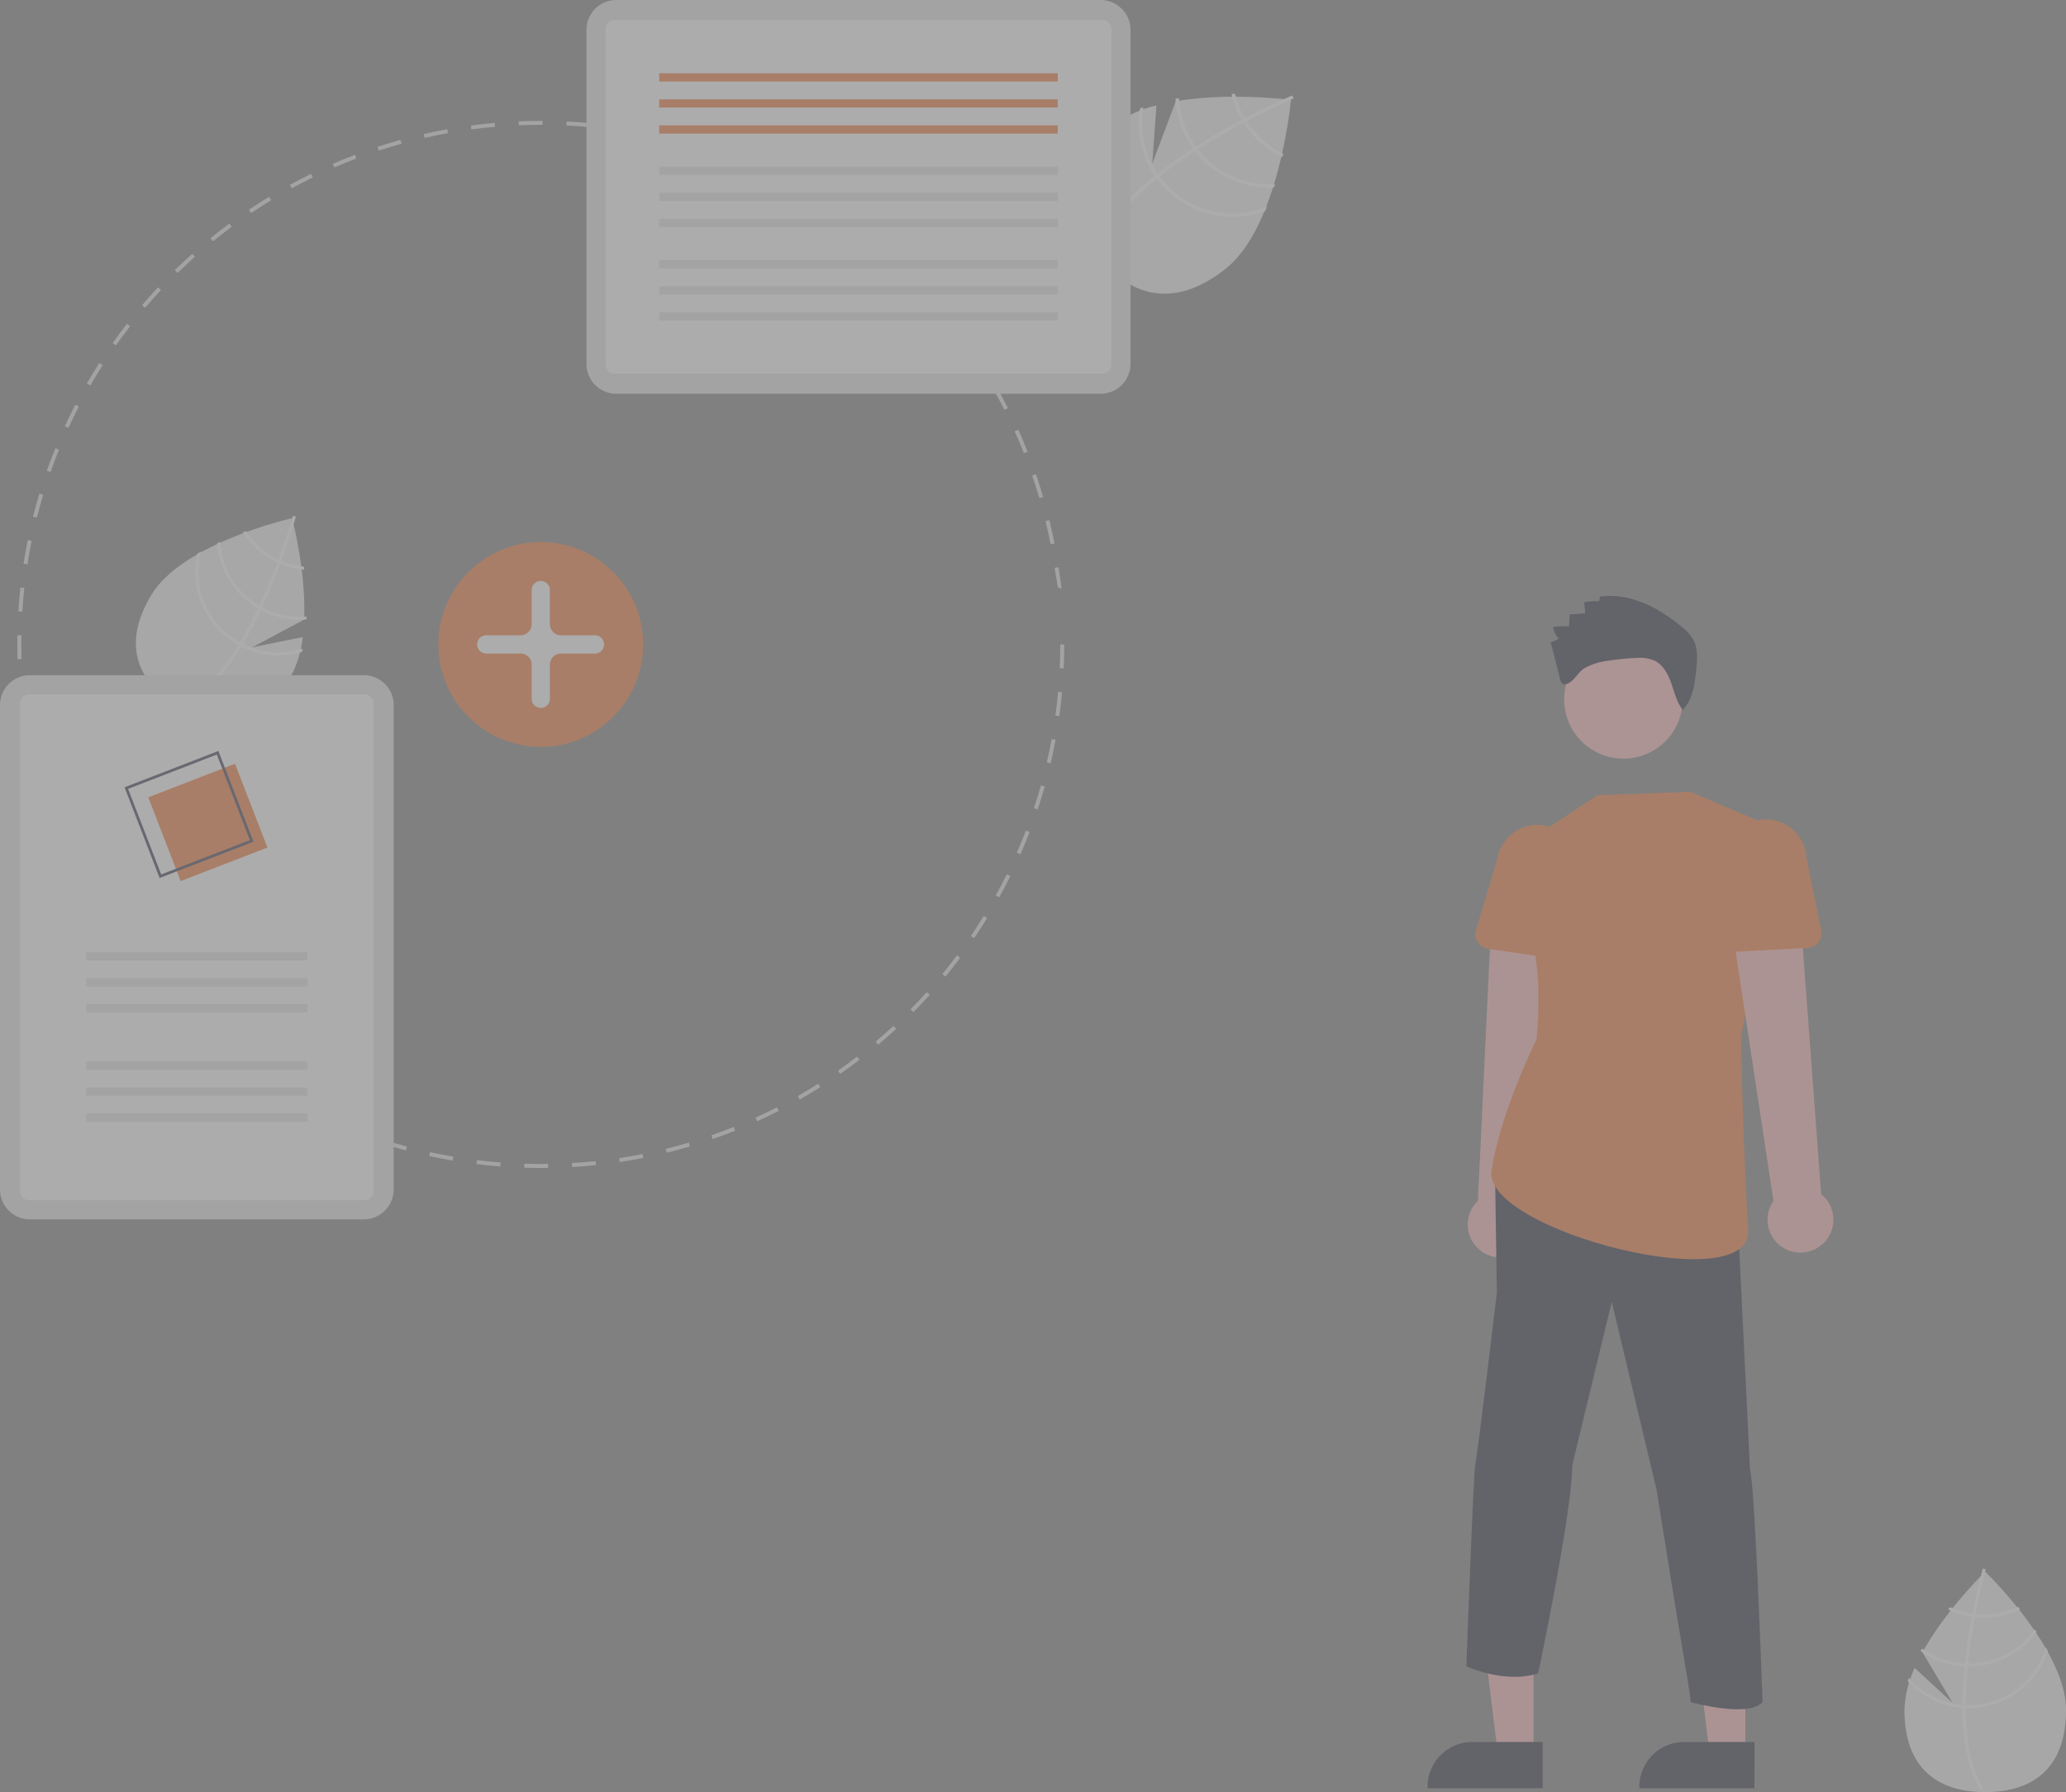 <svg xmlns="http://www.w3.org/2000/svg" width="539.626" height="468" viewBox="0 0 539.626 468">
  <rect x="0" y="0" width="539.626" height="468" fill="#808080" stroke="none"/>
  <g id="undraw_Add_file_re_s4qf" transform="translate(0 0)" opacity="0.35">
    <path id="Path_334" data-name="Path 334" d="M902.5,720.972l9.931,9.142-7.892-13.243c6.218-11.276,16.387-21.021,16.387-21.021s21.1,20.213,21.1,36.1-9.446,21.437-21.1,21.437-21.1-5.548-21.1-21.437A27.874,27.874,0,0,1,902.5,720.972Z" transform="translate(-402.394 -285.39)" fill="#f2f2f2"/>
    <path id="Path_335" data-name="Path 335" d="M920.942,730.263v.783c.046,9.1,1.582,16.207,4.594,21.208.043.074.089.143.132.217l.337-.205.322-.2c-3.342-5.4-4.525-13.035-4.567-20.976,0-.256-.008-.516,0-.775.012-3.362.217-6.762.547-10.065.023-.256.05-.516.078-.775.458-4.358,1.117-8.522,1.791-12.14.047-.256.1-.512.147-.764,1.167-6.118,2.357-10.55,2.629-11.531.031-.12.05-.186.054-.2l-.368-.1,0,0-.372-.1c0,.015-.07.236-.178.648-.415,1.535-1.493,5.7-2.551,11.2-.047.248-.1.5-.143.76-.551,2.935-1.089,6.215-1.516,9.658q-.163,1.3-.291,2.559c-.031.26-.058.52-.081.776Q920.961,725.581,920.942,730.263Z" transform="translate(-408.354 -285.044)" fill="#fff"/>
    <path id="Path_336" data-name="Path 336" d="M916.217,708.674q-.238.308-.489.628a21.392,21.392,0,0,0,6.184,1.873c.26.039.523.074.787.1a22.1,22.1,0,0,0,2.334.124,21.577,21.577,0,0,0,9.488-2.187l-.492-.621a20.807,20.807,0,0,1-9,2.032,21.327,21.327,0,0,1-2.183-.112c-.271-.028-.534-.062-.794-.1A20.735,20.735,0,0,1,916.217,708.674Z" transform="translate(-406.883 -288.986)" fill="#fff"/>
    <path id="Path_337" data-name="Path 337" d="M906.073,721.753c-.128.229-.252.458-.376.686a21.579,21.579,0,0,0,11.5,4.032c.268.012.535.019.806.023.109,0,.217,0,.326,0a21.693,21.693,0,0,0,17.629-9.053c-.151-.233-.306-.462-.461-.691a20.917,20.917,0,0,1-17.168,8.968c-.082,0-.167,0-.248,0q-.4,0-.8-.023a20.773,20.773,0,0,1-11.2-3.943Z" transform="translate(-404.051 -291.29)" fill="#fff"/>
    <path id="Path_338" data-name="Path 338" d="M901.276,731.314c-.093.287-.186.57-.268.857a21.678,21.678,0,0,0,14.307,6.983c.271.019.543.035.818.043s.578.019.869.019a21.741,21.741,0,0,0,20.623-14.927c-.167-.314-.341-.624-.516-.938A20.974,20.974,0,0,1,917,738.441c-.291,0-.582-.008-.872-.019-.271-.012-.543-.027-.814-.05a20.906,20.906,0,0,1-14.039-7.057Z" transform="translate(-402.728 -293.152)" fill="#fff"/>
    <path id="Path_339" data-name="Path 339" d="M299.815,343.565l-13.227,2.691L300.19,339c.508-12.867-3.159-26.466-3.159-26.466s-28.51,6.394-36.725,19.994-3,23.233,6.976,29.258,20.927,6.159,29.142-7.441a27.872,27.872,0,0,0,3.391-10.781Z" transform="translate(-220.746 -177.201)" fill="#f2f2f2"/>
    <path id="Path_340" data-name="Path 340" d="M288.873,345.111l-.4.67c-4.747,7.768-9.733,13.055-14.9,15.778-.075.041-.15.077-.225.118l-.182-.35-.171-.339c5.653-2.9,10.613-8.818,14.754-15.593.136-.217.273-.437.4-.662,1.728-2.883,3.31-5.9,4.736-8.9.112-.231.223-.467.335-.7,1.862-3.967,3.45-7.872,4.743-11.317.092-.243.182-.488.269-.73,2.164-5.84,3.437-10.249,3.712-11.229.036-.119.053-.185.058-.2l.369.1h.005l.373.1c0,.015-.063.239-.182.646-.439,1.529-1.671,5.654-3.608,10.907-.089.236-.178.482-.27.725-1.046,2.8-2.281,5.883-3.7,9.051q-.531,1.194-1.074,2.341c-.108.238-.219.475-.331.706Q291.277,341.093,288.873,345.111Z" transform="translate(-225.473 -176.952)" fill="#fff"/>
    <path id="Path_341" data-name="Path 341" d="M305.22,324.985c-.24-.1-.484-.211-.727-.326a21.4,21.4,0,0,1-1.93-1.034,20.807,20.807,0,0,1-6.649-6.39l-.742.276a21.576,21.576,0,0,0,6.99,6.777,22.128,22.128,0,0,0,2.062,1.1c.24.113.483.22.726.321a21.4,21.4,0,0,0,6.262,1.594q-.049-.4-.093-.79A20.734,20.734,0,0,1,305.22,324.985Z" transform="translate(-231.733 -178.528)" fill="#fff"/>
    <path id="Path_342" data-name="Path 342" d="M297.539,338.2q-.355-.188-.7-.4c-.072-.039-.145-.083-.214-.125a20.917,20.917,0,0,1-10.059-16.553c-.251.116-.5.231-.752.352a21.694,21.694,0,0,0,10.41,16.864c.093.056.186.112.281.165.234.137.467.269.7.4a21.579,21.579,0,0,0,11.925,2.493c.012-.26.024-.52.033-.782a20.773,20.773,0,0,1-11.627-2.416Z" transform="translate(-229.092 -179.626)" fill="#fff"/>
    <path id="Path_343" data-name="Path 343" d="M290.257,348.78c-.244-.12-.485-.247-.723-.378-.255-.14-.508-.284-.757-.434a20.974,20.974,0,0,1-9.409-23.313c-.312.179-.621.354-.927.537a21.741,21.741,0,0,0,9.935,23.44c.249.15.5.3.753.432s.48.263.722.386a21.678,21.678,0,0,0,15.857,1.42c.079-.288.145-.578.214-.872a20.906,20.906,0,0,1-15.666-1.219Z" transform="translate(-226.856 -180.622)" fill="#fff"/>
    <path id="Path_344" data-name="Path 344" d="M618.975,161.447l-1.077,15.2,6.13-16.285c14.326-2.45,30.082-.336,30.082-.336s-2.985,32.843-17.005,44.027-25.564,6.754-33.765-3.527-9.955-22.521,4.065-33.7A31.446,31.446,0,0,1,618.975,161.447Z" transform="translate(-316.927 -133.916)" fill="#f2f2f2"/>
    <path id="Path_345" data-name="Path 345" d="M621.607,179.119l-.691.551c-8,6.449-13.187,12.8-15.479,18.982-.035.089-.064.18-.1.269l.419.153.4.142c2.413-6.75,8.317-13.167,15.293-18.794.223-.184.45-.37.681-.549,2.974-2.356,6.119-4.568,9.266-6.6.242-.16.49-.318.739-.477,4.167-2.664,8.305-5.013,11.972-6.964.259-.139.52-.275.778-.408,6.22-3.277,10.968-5.346,12.025-5.8.128-.057.2-.087.216-.094l-.167-.4v-.006l-.17-.4c-.016.007-.258.1-.7.3-1.647.715-6.083,2.7-11.679,5.633-.252.134-.513.269-.772.408-2.977,1.58-6.251,3.413-9.589,5.46q-1.259.769-2.463,1.545c-.251.155-.5.314-.742.474Q625.752,175.84,621.607,179.119Z" transform="translate(-319.276 -133.788)" fill="#fff"/>
    <path id="Path_346" data-name="Path 346" d="M655.849,158.1l-.9.011a24.149,24.149,0,0,0,2.7,6.775c.149.256.3.514.465.765a24.982,24.982,0,0,0,1.533,2.147,24.354,24.354,0,0,0,8.607,6.832c.067-.294.134-.583.2-.871a23.485,23.485,0,0,1-8.124-6.507,24.152,24.152,0,0,1-1.44-2.009c-.164-.255-.319-.512-.471-.766A23.4,23.4,0,0,1,655.849,158.1Z" transform="translate(-333.279 -133.613)" fill="#fff"/>
    <path id="Path_347" data-name="Path 347" d="M635.443,159.679c-.292.048-.581.1-.87.151a24.356,24.356,0,0,0,4.534,12.982c.178.244.359.486.547.728.073.1.149.194.226.29a24.486,24.486,0,0,0,20.4,9.183c.1-.3.192-.6.284-.893a23.609,23.609,0,0,1-20-8.836c-.057-.072-.117-.147-.171-.222q-.283-.354-.544-.725A23.447,23.447,0,0,1,635.443,159.679Z" transform="translate(-327.527 -134.058)" fill="#fff"/>
    <path id="Path_348" data-name="Path 348" d="M622.423,162.96c-.319.12-.634.237-.944.367a24.468,24.468,0,0,0,3.909,17.539c.174.253.351.5.538.752.188.264.39.523.594.78a24.54,24.54,0,0,0,27.687,7.69c.16-.368.311-.74.465-1.115a23.673,23.673,0,0,1-27.468-7.12c-.2-.257-.4-.519-.6-.783-.181-.248-.358-.5-.529-.754a23.6,23.6,0,0,1-3.656-17.355Z" transform="translate(-323.747 -134.984)" fill="#fff"/>
    <path id="Path_349" data-name="Path 349" d="M349.817,441.4c-1.442,0-2.9-.023-4.329-.068l.033-1.039c2.053.064,4.149.082,6.212.053l.014,1.04Q350.784,441.4,349.817,441.4Zm8.185-.241-.061-1.038c2.057-.121,4.14-.292,6.191-.507l.109,1.034c-2.067.217-4.166.389-6.239.511ZM339.238,441c-2.074-.159-4.17-.367-6.229-.62l.127-1.032c2.044.25,4.123.457,6.181.615Zm31.211-1.143-.156-1.027c2.043-.31,4.1-.67,6.118-1.071l.2,1.019c-2.032.4-4.106.766-6.165,1.078Zm-43.634-.38c-2.049-.347-4.117-.746-6.146-1.187l.221-1.016c2.014.438,4.066.834,6.1,1.178Zm55.909-2.06-.25-1.009c2.006-.5,4.023-1.044,6-1.629l.3,1c-1.988.589-4.019,1.142-6.041,1.641Zm-68.14-.6c-2.01-.535-4.032-1.122-6.011-1.748l.313-.991c1.964.621,3.971,1.2,5.965,1.734Zm80.14-2.964-.341-.982c1.946-.677,3.9-1.408,5.819-2.175l.386.966C398.659,432.438,396.686,433.176,394.724,433.857Zm-92.09-.814c-1.952-.717-3.916-1.492-5.837-2.3l.4-.958c1.906.8,3.855,1.571,5.792,2.284Zm103.7-3.83-.43-.946c1.869-.849,3.748-1.756,5.584-2.695l.473.926c-1.85.946-3.743,1.86-5.627,2.715Zm11.124-5.686-.515-.9c1.793-1.023,3.582-2.1,5.318-3.2l.555.878c-1.748,1.107-3.551,2.191-5.358,3.221Zm10.565-6.684-.6-.852c1.688-1.179,3.372-2.414,5.007-3.67l.634.824c-1.646,1.266-3.343,2.51-5.045,3.7Zm-158.464-1.464c-1.678-1.219-3.354-2.5-4.983-3.8l.649-.812c1.616,1.29,3.28,2.557,4.945,3.766Zm168.382-6.158-.67-.8c1.573-1.328,3.139-2.711,4.654-4.112l.706.764C441.1,406.489,439.525,407.883,437.939,409.221Zm-178.168-1.656c-1.563-1.369-3.116-2.792-4.615-4.231l.72-.75c1.488,1.429,3.029,2.841,4.58,4.2Zm187.355-6.842-.74-.73c1.45-1.47,2.885-2.991,4.263-4.52l.773.7C450.033,397.71,448.588,399.242,447.126,400.723ZM250.74,398.9c-1.434-1.508-2.85-3.066-4.209-4.632l.785-.681c1.349,1.554,2.754,3.1,4.177,4.6Zm204.767-7.475-.8-.66c1.31-1.595,2.6-3.24,3.835-4.891l.833.622c-1.245,1.664-2.545,3.322-3.866,4.929Zm-212.968-1.974c-1.288-1.627-2.556-3.307-3.769-4.993l.844-.607c1.2,1.673,2.462,3.34,3.74,4.955Zm220.47-8.056-.86-.584c1.16-1.707,2.3-3.464,3.375-5.223l.886.544c-1.09,1.772-2.234,3.543-3.4,5.263ZM235.234,379.3c-1.133-1.737-2.242-3.524-3.3-5.313l.9-.528c1.046,1.775,2.147,3.549,3.271,5.272Zm234.332-8.583-.91-.5c1-1.806,1.968-3.661,2.883-5.514l.932.461c-.923,1.866-1.9,3.735-2.907,5.555Zm5.552-11.24-.952-.417c.828-1.892,1.624-3.83,2.365-5.759l.971.373c-.747,1.945-1.55,3.9-2.384,5.8ZM223.56,357.231c-.8-1.913-1.56-3.87-2.269-5.817l.977-.355c.7,1.933,1.46,3.875,2.251,5.773Zm256.054-9.47-.987-.327c.649-1.955,1.261-3.953,1.82-5.94l1,.281c-.563,2-1.181,4.015-1.834,5.986Zm-260.325-2.278c-.619-1.981-1.2-4.005-1.728-6.017l1.006-.264c.524,2,1.1,4.005,1.714,5.971ZM483,335.712l-1.013-.236c.465-2,.891-4.05,1.265-6.081l1.022.188C483.9,331.631,483.471,333.692,483,335.712Zm-266.89-2.336c-.434-2.031-.826-4.1-1.166-6.15l1.025-.171c.338,2.035.727,4.088,1.157,6.1ZM485.267,323.4l-1.031-.141c.28-2.036.516-4.113.7-6.172l1.036.093c-.188,2.075-.426,4.167-.707,6.219Zm-271.2-2.373c-.245-2.058-.447-4.154-.6-6.23l1.037-.076c.151,2.061.351,4.141.594,6.183ZM486.4,310.939l-1.039-.047c.092-2.06.14-4.15.14-6.21h1.04c0,2.076-.047,4.182-.141,6.257ZM213.15,308.547c-.036-1.275-.054-2.575-.054-3.865q0-1.2.021-2.4l1.04.018q-.021,1.186-.021,2.377c0,1.28.018,2.571.053,3.836ZM214.4,296.1l-1.038-.065c.13-2.077.309-4.176.532-6.236l1.034.112c-.222,2.045-.4,4.128-.528,6.189Zm270.425-6.343c-.208-2.05-.493-3.049-.795-5.09l1.029-.152c.3,2.056.564,3.626.774,5.691ZM215.74,283.75l-1.028-.159c.319-2.057.689-4.13,1.1-6.162l1.019.206c-.408,2.017-.776,4.074-1.092,6.115Zm267.243-5.207c-.4-2.028-.844-4.07-1.33-6.068l1.01-.246c.49,2.013.941,4.071,1.34,6.114ZM218.2,271.577l-1.008-.253c.5-2.014,1.064-4.044,1.662-6.035l1,.3c-.593,1.975-1.147,3.991-1.648,5.989Zm261.843-5.1c-.58-1.98-1.213-3.971-1.883-5.919l.983-.338c.675,1.963,1.314,3.97,1.9,5.965Zm-258.263-6.81-.981-.345c.691-1.965,1.437-3.94,2.217-5.87l.964.39C223.208,255.755,222.468,257.715,221.782,259.665Zm254.226-4.936c-.758-1.913-1.571-3.834-2.414-5.708l.948-.427c.85,1.889,1.669,3.824,2.433,5.751Zm-249.559-6.6-.945-.434c.868-1.891,1.793-3.787,2.747-5.636l.924.477c-.948,1.835-1.865,3.717-2.726,5.594Zm244.471-4.7c-.931-1.835-1.916-3.675-2.93-5.466l.9-.512c1.022,1.805,2.015,3.659,2.953,5.508Zm-238.765-6.358-.9-.519c1.037-1.8,2.131-3.6,3.251-5.358l.876.559c-1.112,1.741-2.2,3.53-3.226,5.317Zm232.656-4.437c-1.1-1.749-2.249-3.491-3.419-5.179l.854-.592c1.179,1.7,2.339,3.456,3.446,5.218Zm-225.964-6.043-.85-.6c1.2-1.7,2.452-3.394,3.726-5.036l.821.637c-1.263,1.629-2.507,3.311-3.7,5Zm218.891-4.155c-1.253-1.641-2.558-3.272-3.879-4.849l.8-.668c1.331,1.589,2.646,3.232,3.909,4.886ZM246.465,216.77l-.791-.674c1.345-1.58,2.747-3.152,4.167-4.674l.76.709C249.191,213.642,247.8,215.2,246.465,216.77Zm203.3-3.851c-1.4-1.52-2.845-3.027-4.306-4.478l.733-.738c1.471,1.462,2.931,2.98,4.338,4.512Zm-194.823-5.232-.727-.743c1.487-1.454,3.025-2.892,4.572-4.274l.692.776c-1.535,1.371-3.062,2.8-4.538,4.241Zm186.013-3.524c-1.531-1.388-3.111-2.757-4.7-4.069l.663-.8c1.6,1.322,3.19,2.7,4.732,4.1ZM264.2,199.416l-.656-.806c1.608-1.31,3.27-2.6,4.94-3.839l.619.835c-1.657,1.229-3.307,2.51-4.9,3.81Zm9.972-7.391-.58-.863c1.721-1.158,3.493-2.292,5.266-3.371l.54.888c-1.76,1.071-3.518,2.2-5.226,3.345Zm10.6-6.447-.5-.912c1.821-1,3.688-1.963,5.549-2.873l.457.934c-1.847.9-3.7,1.863-5.507,2.852Zm125.477-2.409c-1.85-.922-3.745-1.812-5.633-2.646l.42-.951c1.9.841,3.812,1.738,5.676,2.667Zm-114.341-3.038-.413-.954c1.9-.825,3.849-1.616,5.785-2.351l.369.972c-1.921.73-3.852,1.514-5.741,2.333Zm102.958-1.993c-1.925-.747-3.9-1.459-5.856-2.117l.331-.986c1.976.663,3.961,1.381,5.9,2.133Zm-91.361-2.41-.324-.988c1.976-.648,3.992-1.258,5.992-1.812l.278,1c-1.984.55-3.985,1.155-5.945,1.8Zm79.57-1.546c-1.983-.565-4.005-1.092-6.011-1.565l.239-1.012c2.022.476,4.059,1.007,6.058,1.576Zm-67.6-1.776-.232-1.014c2.026-.463,4.089-.884,6.133-1.253l.185,1.023c-2.028.366-4.075.784-6.085,1.244Zm55.514-1.074c-2.025-.38-4.087-.718-6.13-1L369,169.3c2.059.289,4.137.63,6.177,1.013ZM331.7,170.2l-.138-1.031c2.058-.275,4.151-.506,6.221-.686l.09,1.036c-2.053.179-4.13.408-6.172.68Zm30.992-.6c-2.048-.193-4.132-.342-6.2-.441l.051-1.039c2.079.1,4.179.251,6.243.445Zm-18.618-.483-.044-1.039c1.911-.08,3.858-.12,5.789-.121h.471l0,1.04h-.468c-1.915,0-3.848.04-5.744.119Z" transform="translate(-208.568 -136.396)" fill="#e4e4e4"/>
    <path id="Path_350" data-name="Path 350" d="M562.3,131.781v87.233a7.807,7.807,0,0,1-7.8,7.8H428a7.807,7.807,0,0,1-7.8-7.8V131.781a7.807,7.807,0,0,1,7.8-7.8H554.5A7.807,7.807,0,0,1,562.3,131.781Z" transform="translate(-267.021 -123.983)" fill="#e4e4e4"/>
    <path id="Path_351" data-name="Path 351" d="M559.282,133.689v87.54a2.407,2.407,0,0,1-2.4,2.4H429.533a2.407,2.407,0,0,1-2.4-2.4V133.69a2.407,2.407,0,0,1,2.4-2.4H556.878a2.407,2.407,0,0,1,2.4,2.4Z" transform="translate(-268.978 -126.044)" fill="#fff"/>
    <rect id="Rectangle_2161" data-name="Rectangle 2161" width="104.1" height="2.149" transform="translate(172.178 19.133)" fill="#f47c3c"/>
    <rect id="Rectangle_2162" data-name="Rectangle 2162" width="104.1" height="2.149" transform="translate(172.178 25.937)" fill="#f47c3c"/>
    <rect id="Rectangle_2163" data-name="Rectangle 2163" width="104.1" height="2.149" transform="translate(172.178 32.741)" fill="#f47c3c"/>
    <rect id="Rectangle_2164" data-name="Rectangle 2164" width="104.1" height="2.149" transform="translate(172.178 43.536)" fill="#e4e4e4"/>
    <rect id="Rectangle_2165" data-name="Rectangle 2165" width="104.1" height="2.149" transform="translate(172.178 50.341)" fill="#e4e4e4"/>
    <rect id="Rectangle_2166" data-name="Rectangle 2166" width="104.1" height="2.149" transform="translate(172.178 57.145)" fill="#e4e4e4"/>
    <rect id="Rectangle_2167" data-name="Rectangle 2167" width="104.1" height="2.149" transform="translate(172.178 67.94)" fill="#e4e4e4"/>
    <rect id="Rectangle_2168" data-name="Rectangle 2168" width="104.1" height="2.149" transform="translate(172.178 74.744)" fill="#e4e4e4"/>
    <rect id="Rectangle_2169" data-name="Rectangle 2169" width="104.1" height="2.149" transform="translate(172.178 81.548)" fill="#e4e4e4"/>
    <path id="Path_352" data-name="Path 352" d="M301.818,511.744H214.585a7.807,7.807,0,0,1-7.8-7.8V377.437a7.807,7.807,0,0,1,7.8-7.8h87.233a7.807,7.807,0,0,1,7.8,7.8V503.945A7.807,7.807,0,0,1,301.818,511.744Z" transform="translate(-206.787 -193.318)" fill="#e4e4e4"/>
    <path id="Path_353" data-name="Path 353" d="M304.033,508.724h-87.54a2.407,2.407,0,0,1-2.4-2.4V378.976a2.407,2.407,0,0,1,2.4-2.4h87.54a2.407,2.407,0,0,1,2.4,2.4V506.32A2.407,2.407,0,0,1,304.033,508.724Z" transform="translate(-208.848 -195.275)" fill="#fff"/>
    <rect id="Rectangle_2170" data-name="Rectangle 2170" width="57.825" height="2.149" transform="translate(22.502 248.66)" fill="#e4e4e4"/>
    <rect id="Rectangle_2171" data-name="Rectangle 2171" width="57.825" height="2.149" transform="translate(22.502 255.465)" fill="#e4e4e4"/>
    <rect id="Rectangle_2172" data-name="Rectangle 2172" width="57.825" height="2.149" transform="translate(22.502 262.268)" fill="#e4e4e4"/>
    <rect id="Rectangle_2173" data-name="Rectangle 2173" width="57.825" height="2.149" transform="translate(22.502 277.177)" fill="#e4e4e4"/>
    <rect id="Rectangle_2174" data-name="Rectangle 2174" width="57.825" height="2.149" transform="translate(22.502 283.981)" fill="#e4e4e4"/>
    <rect id="Rectangle_2175" data-name="Rectangle 2175" width="57.825" height="2.149" transform="translate(22.502 290.785)" fill="#e4e4e4"/>
    <rect id="Rectangle_2176" data-name="Rectangle 2176" width="24.287" height="23.446" transform="matrix(0.933, -0.361, 0.361, 0.933, 38.728, 208.214)" fill="#f47c3c"/>
    <path id="Path_354" data-name="Path 354" d="M261.27,430.384l-9.162-23.69,24.515-9.482,9.162,23.69Zm-8.23-23.278,8.643,22.347,23.172-8.962-8.643-22.346Z" transform="translate(-219.579 -201.101)" fill="#3f3d56"/>
    <circle id="Ellipse_3" data-name="Ellipse 3" cx="26.743" cy="26.743" r="26.743" transform="translate(114.507 141.544)" fill="#f47c3c"/>
    <path id="Path_355" data-name="Path 355" d="M382.866,349.545a2.382,2.382,0,1,0,0,4.763h8.914a2.9,2.9,0,0,1,2.9,2.9v8.914a2.381,2.381,0,0,0,4.763,0v-8.914a2.9,2.9,0,0,1,2.9-2.9h8.914a2.382,2.382,0,0,0,0-4.763h-8.915a2.9,2.9,0,0,1-2.9-2.9V337.73a2.381,2.381,0,1,0-4.763,0v8.914a2.9,2.9,0,0,1-2.9,2.9Z" transform="translate(-255.812 -183.64)" fill="#fff"/>
    <path id="Path_356" data-name="Path 356" d="M629.725,623.883H620.4l-4.435-35.957h13.759Z" transform="translate(-173.854 -165.939)" fill="#ffb6b6"/>
    <path id="Path_357" data-name="Path 357" d="M833.414,769.845H803.354v-.38a11.7,11.7,0,0,1,11.7-11.7h18.361Z" transform="translate(-375.165 -302.865)" fill="#2f2e41"/>
    <path id="Path_358" data-name="Path 358" d="M552.648,623.883h-9.322l-4.435-35.957H552.65Z" transform="translate(-152.1 -165.939)" fill="#ffb6b6"/>
    <path id="Path_359" data-name="Path 359" d="M756.338,769.845H726.279v-.38a11.7,11.7,0,0,1,11.7-11.7h18.361Z" transform="translate(-353.411 -302.865)" fill="#2f2e41"/>
    <path id="Path_360" data-name="Path 360" d="M753.816,544.45a8.538,8.538,0,0,0,2.292-12.89l9.6-77.169-18.548.858-3.6,75.585a8.584,8.584,0,0,0,10.26,13.616Z" transform="translate(-357.541 -217.239)" fill="#ffb6b6"/>
    <path id="Path_361" data-name="Path 361" d="M766.078,459.224l-19.132-2.791a3.828,3.828,0,0,1-3.114-4.89l5.547-18.461a10.632,10.632,0,0,1,21.032,3.131l.048,19.214a3.828,3.828,0,0,1-4.381,3.8Z" transform="translate(-358.32 -208.665)" fill="#f47c3c"/>
    <path id="Path_362" data-name="Path 362" d="M754,545.344l-6.08,5.626.454,29.536s-5.142,43.133-5.611,44.539-2.359,52.978-2.359,52.978,9.845,4.688,18.753,1.875c0,0,8.908-42.195,8.908-54.384l10.314-42.664,11.736,49.227s5.142,32.349,7.018,43.133,1.875,12.19,1.875,12.19,15,4.219,18.753,0c0,0-1.875-55.322-3.282-60.948L811.2,559.409Z" transform="translate(-357.399 -242.91)" fill="#2f2e41"/>
    <circle id="Ellipse_4" data-name="Ellipse 4" cx="15.471" cy="15.471" r="15.471" transform="translate(408.56 167.176)" fill="#ffb9b9"/>
    <path id="Path_363" data-name="Path 363" d="M801.424,412.044l23.119,9.88L814.7,476.309s.484,28.13,1.875,50.165c1.154,18.272-69.387,0-67.043-15.471s11.721-34.225,11.721-34.225,2.344-20.629-2.813-30.005-1.875-20.16-1.875-20.16L777.2,412.939S777.206,413.017,801.424,412.044Z" transform="translate(-359.958 -205.287)" fill="#f47c3c"/>
    <path id="Path_364" data-name="Path 364" d="M786.287,357.7a61.865,61.865,0,0,1,6.932-.687,10.438,10.438,0,0,1,4.955.664c2.292,1.092,3.576,3.559,4.417,5.955s1.437,4.956,3,6.959c2.6-2.709,3.114-6.736,3.5-10.468.272-2.625.513-5.423-.7-7.766a12.275,12.275,0,0,0-3.23-3.608c-5.963-4.963-13.537-8.869-21.215-7.754l-.18,1.185a21.17,21.17,0,0,0-3.917.246l.274,2.941-4.078.259-.156,3.065-4.125.143a4.779,4.779,0,0,0,1.439,3.107,5.809,5.809,0,0,1-2.118.957c.688,2.662,1.355,5.331,2.066,7.988.523,1.957.43,3.686,2.529,2.731,1.6-.727,2.68-3.039,4.3-3.995A17.7,17.7,0,0,1,786.287,357.7Z" transform="translate(-366.057 -185.181)" fill="#2f2e41"/>
    <path id="Path_365" data-name="Path 365" d="M860.442,541.069a8.538,8.538,0,0,0-.29-13.089l-5.776-77.549-18.016,4.491L847.7,529.739a8.584,8.584,0,0,0,12.739,11.331Z" transform="translate(-384.481 -216.122)" fill="#ffb6b6"/>
    <path id="Path_366" data-name="Path 366" d="M855.4,455.679,836.1,456.708a3.828,3.828,0,0,1-4.015-4.181l1.806-19.192a10.632,10.632,0,1,1,21.237-1.07l3.828,18.829a3.828,3.828,0,0,1-3.548,4.584Z" transform="translate(-383.268 -208.144)" fill="#f47c3c"/>
  </g>
</svg>

